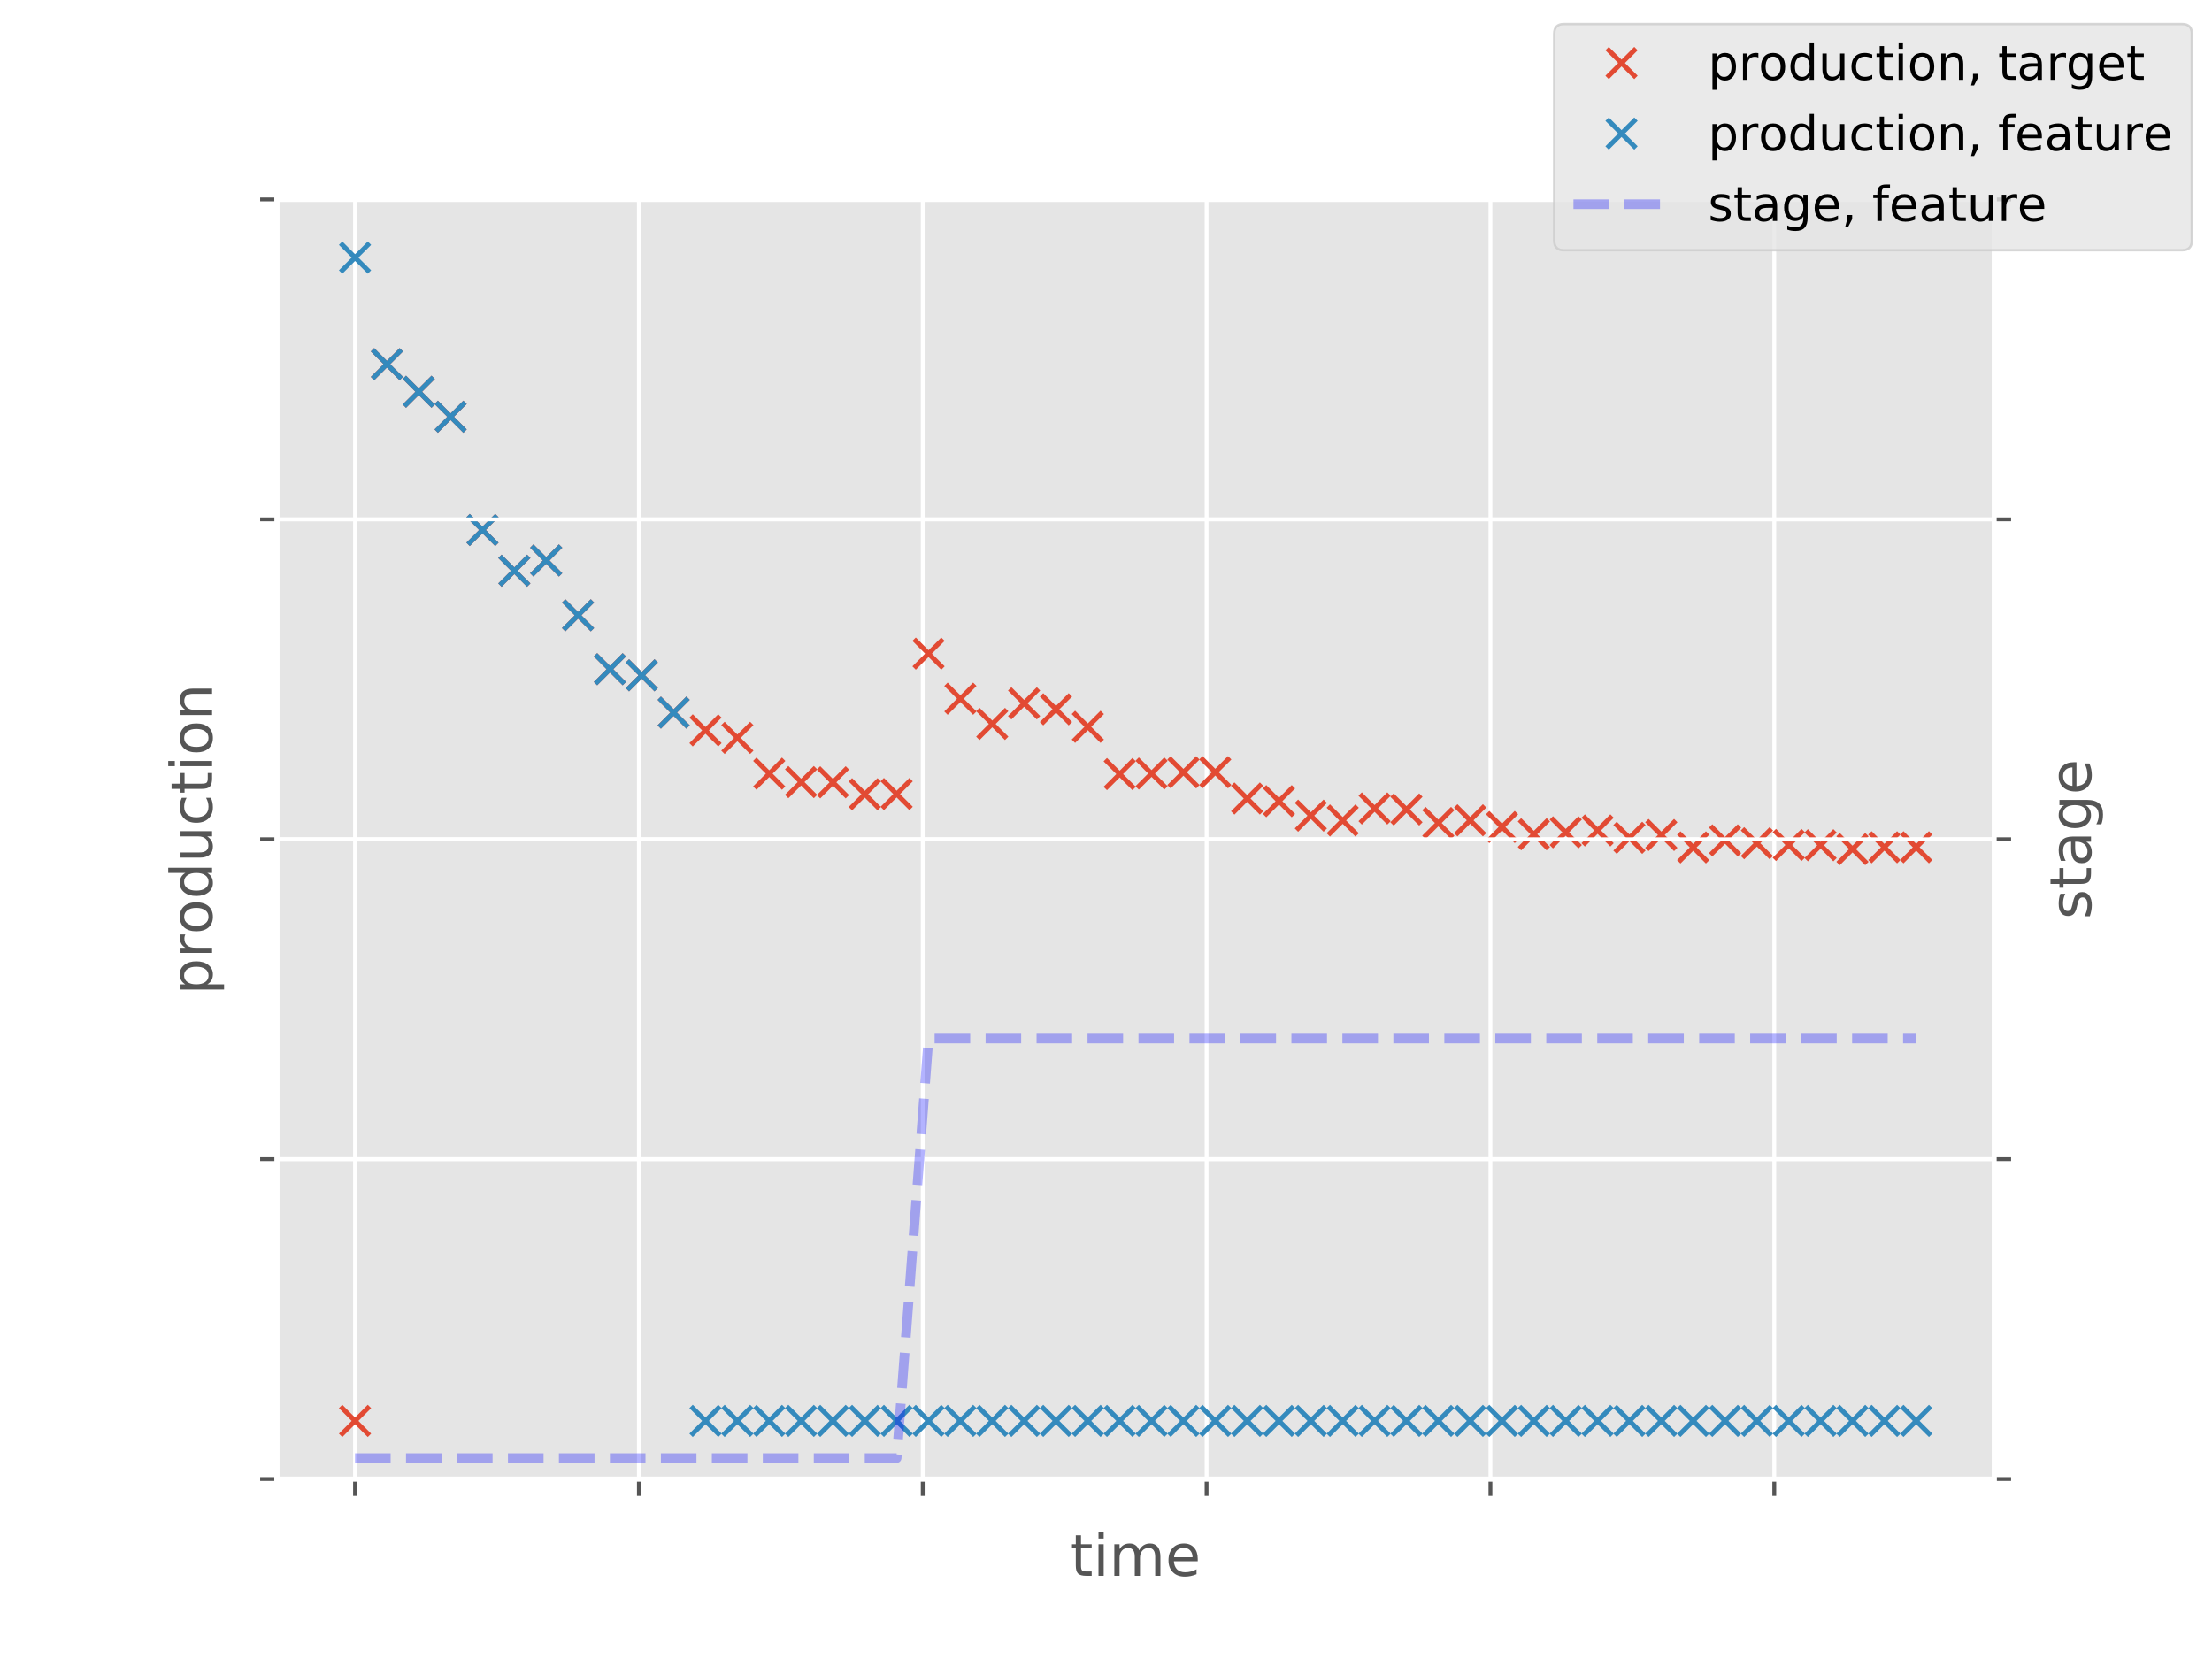 <?xml version="1.0" encoding="utf-8" standalone="no"?>
<!DOCTYPE svg PUBLIC "-//W3C//DTD SVG 1.1//EN"
  "http://www.w3.org/Graphics/SVG/1.1/DTD/svg11.dtd">
<!-- Created with matplotlib (http://matplotlib.org/) -->
<svg height="345pt" version="1.1" viewBox="0 0 460 345" width="460pt" xmlns="http://www.w3.org/2000/svg" xmlns:xlink="http://www.w3.org/1999/xlink">
 <defs>
  <style type="text/css">
*{stroke-linecap:butt;stroke-linejoin:round;}
  </style>
 </defs>
 <g id="figure_1">
  <g id="patch_1">
   <path d="M 0 345.6 
L 460.8 345.6 
L 460.8 0 
L 0 0 
z
" style="fill:#ffffff;"/>
  </g>
  <g id="axes_1">
   <g id="patch_2">
    <path d="M 57.6 307.584 
L 414.72 307.584 
L 414.72 41.472 
L 57.6 41.472 
z
" style="fill:#e5e5e5;"/>
   </g>
   <g id="matplotlib.axis_1">
    <g id="xtick_1">
     <g id="line2d_1">
      <path clip-path="url(#pc0f802e4c7)" d="M 73.833 307.584 
L 73.833 41.472 
" style="fill:none;stroke:#ffffff;stroke-linecap:square;stroke-width:0.8;"/>
     </g>
     <g id="line2d_2">
      <defs>
       <path d="M 0 0 
L 0 3.5 
" id="m95719d1784" style="stroke:#555555;stroke-width:0.8;"/>
      </defs>
      <g>
       <use style="fill:#555555;stroke:#555555;stroke-width:0.8;" x="73.833" xlink:href="#m95719d1784" y="307.584"/>
      </g>
     </g>
    </g>
    <g id="xtick_2">
     <g id="line2d_3">
      <path clip-path="url(#pc0f802e4c7)" d="M 132.861 307.584 
L 132.861 41.472 
" style="fill:none;stroke:#ffffff;stroke-linecap:square;stroke-width:0.8;"/>
     </g>
     <g id="line2d_4">
      <g>
       <use style="fill:#555555;stroke:#555555;stroke-width:0.8;" x="132.861" xlink:href="#m95719d1784" y="307.584"/>
      </g>
     </g>
    </g>
    <g id="xtick_3">
     <g id="line2d_5">
      <path clip-path="url(#pc0f802e4c7)" d="M 191.889 307.584 
L 191.889 41.472 
" style="fill:none;stroke:#ffffff;stroke-linecap:square;stroke-width:0.8;"/>
     </g>
     <g id="line2d_6">
      <g>
       <use style="fill:#555555;stroke:#555555;stroke-width:0.8;" x="191.889" xlink:href="#m95719d1784" y="307.584"/>
      </g>
     </g>
    </g>
    <g id="xtick_4">
     <g id="line2d_7">
      <path clip-path="url(#pc0f802e4c7)" d="M 250.917 307.584 
L 250.917 41.472 
" style="fill:none;stroke:#ffffff;stroke-linecap:square;stroke-width:0.8;"/>
     </g>
     <g id="line2d_8">
      <g>
       <use style="fill:#555555;stroke:#555555;stroke-width:0.8;" x="250.917" xlink:href="#m95719d1784" y="307.584"/>
      </g>
     </g>
    </g>
    <g id="xtick_5">
     <g id="line2d_9">
      <path clip-path="url(#pc0f802e4c7)" d="M 309.945 307.584 
L 309.945 41.472 
" style="fill:none;stroke:#ffffff;stroke-linecap:square;stroke-width:0.8;"/>
     </g>
     <g id="line2d_10">
      <g>
       <use style="fill:#555555;stroke:#555555;stroke-width:0.8;" x="309.945" xlink:href="#m95719d1784" y="307.584"/>
      </g>
     </g>
    </g>
    <g id="xtick_6">
     <g id="line2d_11">
      <path clip-path="url(#pc0f802e4c7)" d="M 368.973 307.584 
L 368.973 41.472 
" style="fill:none;stroke:#ffffff;stroke-linecap:square;stroke-width:0.8;"/>
     </g>
     <g id="line2d_12">
      <g>
       <use style="fill:#555555;stroke:#555555;stroke-width:0.8;" x="368.973" xlink:href="#m95719d1784" y="307.584"/>
      </g>
     </g>
    </g>
    <g id="text_1">
     <!-- time -->
     <defs>
      <path d="M 18.312 70.219 
L 18.312 54.688 
L 36.812 54.688 
L 36.812 47.703 
L 18.312 47.703 
L 18.312 18.016 
Q 18.312 11.328 20.141 9.422 
Q 21.969 7.516 27.594 7.516 
L 36.812 7.516 
L 36.812 0 
L 27.594 0 
Q 17.188 0 13.234 3.875 
Q 9.281 7.766 9.281 18.016 
L 9.281 47.703 
L 2.688 47.703 
L 2.688 54.688 
L 9.281 54.688 
L 9.281 70.219 
z
" id="DejaVuSans-74"/>
      <path d="M 9.422 54.688 
L 18.406 54.688 
L 18.406 0 
L 9.422 0 
z
M 9.422 75.984 
L 18.406 75.984 
L 18.406 64.594 
L 9.422 64.594 
z
" id="DejaVuSans-69"/>
      <path d="M 52 44.188 
Q 55.375 50.25 60.062 53.125 
Q 64.75 56 71.094 56 
Q 79.641 56 84.281 50.016 
Q 88.922 44.047 88.922 33.016 
L 88.922 0 
L 79.891 0 
L 79.891 32.719 
Q 79.891 40.578 77.094 44.375 
Q 74.312 48.188 68.609 48.188 
Q 61.625 48.188 57.562 43.547 
Q 53.516 38.922 53.516 30.906 
L 53.516 0 
L 44.484 0 
L 44.484 32.719 
Q 44.484 40.625 41.703 44.406 
Q 38.922 48.188 33.109 48.188 
Q 26.219 48.188 22.156 43.531 
Q 18.109 38.875 18.109 30.906 
L 18.109 0 
L 9.078 0 
L 9.078 54.688 
L 18.109 54.688 
L 18.109 46.188 
Q 21.188 51.219 25.484 53.609 
Q 29.781 56 35.688 56 
Q 41.656 56 45.828 52.969 
Q 50 49.953 52 44.188 
z
" id="DejaVuSans-6d"/>
      <path d="M 56.203 29.594 
L 56.203 25.203 
L 14.891 25.203 
Q 15.484 15.922 20.484 11.062 
Q 25.484 6.203 34.422 6.203 
Q 39.594 6.203 44.453 7.469 
Q 49.312 8.734 54.109 11.281 
L 54.109 2.781 
Q 49.266 0.734 44.188 -0.344 
Q 39.109 -1.422 33.891 -1.422 
Q 20.797 -1.422 13.156 6.188 
Q 5.516 13.812 5.516 26.812 
Q 5.516 40.234 12.766 48.109 
Q 20.016 56 32.328 56 
Q 43.359 56 49.781 48.891 
Q 56.203 41.797 56.203 29.594 
z
M 47.219 32.234 
Q 47.125 39.594 43.094 43.984 
Q 39.062 48.391 32.422 48.391 
Q 24.906 48.391 20.391 44.141 
Q 15.875 39.891 15.188 32.172 
z
" id="DejaVuSans-65"/>
     </defs>
     <g style="fill:#555555;" transform="translate(222.605 327.702)scale(0.12 -0.12)">
      <use xlink:href="#DejaVuSans-74"/>
      <use x="39.209" xlink:href="#DejaVuSans-69"/>
      <use x="66.992" xlink:href="#DejaVuSans-6d"/>
      <use x="164.404" xlink:href="#DejaVuSans-65"/>
     </g>
    </g>
   </g>
   <g id="matplotlib.axis_2">
    <g id="ytick_1">
     <g id="line2d_13">
      <path clip-path="url(#pc0f802e4c7)" d="M 57.6 307.584 
L 414.72 307.584 
" style="fill:none;stroke:#ffffff;stroke-linecap:square;stroke-width:0.8;"/>
     </g>
     <g id="line2d_14">
      <defs>
       <path d="M 0 0 
L -3.5 0 
" id="mdbc7ddae09" style="stroke:#555555;stroke-width:0.8;"/>
      </defs>
      <g>
       <use style="fill:#555555;stroke:#555555;stroke-width:0.8;" x="57.6" xlink:href="#mdbc7ddae09" y="307.584"/>
      </g>
     </g>
    </g>
    <g id="ytick_2">
     <g id="line2d_15">
      <path clip-path="url(#pc0f802e4c7)" d="M 57.6 241.056 
L 414.72 241.056 
" style="fill:none;stroke:#ffffff;stroke-linecap:square;stroke-width:0.8;"/>
     </g>
     <g id="line2d_16">
      <g>
       <use style="fill:#555555;stroke:#555555;stroke-width:0.8;" x="57.6" xlink:href="#mdbc7ddae09" y="241.056"/>
      </g>
     </g>
    </g>
    <g id="ytick_3">
     <g id="line2d_17">
      <path clip-path="url(#pc0f802e4c7)" d="M 57.6 174.528 
L 414.72 174.528 
" style="fill:none;stroke:#ffffff;stroke-linecap:square;stroke-width:0.8;"/>
     </g>
     <g id="line2d_18">
      <g>
       <use style="fill:#555555;stroke:#555555;stroke-width:0.8;" x="57.6" xlink:href="#mdbc7ddae09" y="174.528"/>
      </g>
     </g>
    </g>
    <g id="ytick_4">
     <g id="line2d_19">
      <path clip-path="url(#pc0f802e4c7)" d="M 57.6 108 
L 414.72 108 
" style="fill:none;stroke:#ffffff;stroke-linecap:square;stroke-width:0.8;"/>
     </g>
     <g id="line2d_20">
      <g>
       <use style="fill:#555555;stroke:#555555;stroke-width:0.8;" x="57.6" xlink:href="#mdbc7ddae09" y="108"/>
      </g>
     </g>
    </g>
    <g id="ytick_5">
     <g id="line2d_21">
      <path clip-path="url(#pc0f802e4c7)" d="M 57.6 41.472 
L 414.72 41.472 
" style="fill:none;stroke:#ffffff;stroke-linecap:square;stroke-width:0.8;"/>
     </g>
     <g id="line2d_22">
      <g>
       <use style="fill:#555555;stroke:#555555;stroke-width:0.8;" x="57.6" xlink:href="#mdbc7ddae09" y="41.472"/>
      </g>
     </g>
    </g>
    <g id="text_2">
     <!-- production -->
     <defs>
      <path d="M 18.109 8.203 
L 18.109 -20.797 
L 9.078 -20.797 
L 9.078 54.688 
L 18.109 54.688 
L 18.109 46.391 
Q 20.953 51.266 25.266 53.625 
Q 29.594 56 35.594 56 
Q 45.562 56 51.781 48.094 
Q 58.016 40.188 58.016 27.297 
Q 58.016 14.406 51.781 6.484 
Q 45.562 -1.422 35.594 -1.422 
Q 29.594 -1.422 25.266 0.953 
Q 20.953 3.328 18.109 8.203 
z
M 48.688 27.297 
Q 48.688 37.203 44.609 42.844 
Q 40.531 48.484 33.406 48.484 
Q 26.266 48.484 22.188 42.844 
Q 18.109 37.203 18.109 27.297 
Q 18.109 17.391 22.188 11.75 
Q 26.266 6.109 33.406 6.109 
Q 40.531 6.109 44.609 11.75 
Q 48.688 17.391 48.688 27.297 
z
" id="DejaVuSans-70"/>
      <path d="M 41.109 46.297 
Q 39.594 47.172 37.812 47.578 
Q 36.031 48 33.891 48 
Q 26.266 48 22.188 43.047 
Q 18.109 38.094 18.109 28.812 
L 18.109 0 
L 9.078 0 
L 9.078 54.688 
L 18.109 54.688 
L 18.109 46.188 
Q 20.953 51.172 25.484 53.578 
Q 30.031 56 36.531 56 
Q 37.453 56 38.578 55.875 
Q 39.703 55.766 41.062 55.516 
z
" id="DejaVuSans-72"/>
      <path d="M 30.609 48.391 
Q 23.391 48.391 19.188 42.75 
Q 14.984 37.109 14.984 27.297 
Q 14.984 17.484 19.156 11.844 
Q 23.344 6.203 30.609 6.203 
Q 37.797 6.203 41.984 11.859 
Q 46.188 17.531 46.188 27.297 
Q 46.188 37.016 41.984 42.703 
Q 37.797 48.391 30.609 48.391 
z
M 30.609 56 
Q 42.328 56 49.016 48.375 
Q 55.719 40.766 55.719 27.297 
Q 55.719 13.875 49.016 6.219 
Q 42.328 -1.422 30.609 -1.422 
Q 18.844 -1.422 12.172 6.219 
Q 5.516 13.875 5.516 27.297 
Q 5.516 40.766 12.172 48.375 
Q 18.844 56 30.609 56 
z
" id="DejaVuSans-6f"/>
      <path d="M 45.406 46.391 
L 45.406 75.984 
L 54.391 75.984 
L 54.391 0 
L 45.406 0 
L 45.406 8.203 
Q 42.578 3.328 38.25 0.953 
Q 33.938 -1.422 27.875 -1.422 
Q 17.969 -1.422 11.734 6.484 
Q 5.516 14.406 5.516 27.297 
Q 5.516 40.188 11.734 48.094 
Q 17.969 56 27.875 56 
Q 33.938 56 38.25 53.625 
Q 42.578 51.266 45.406 46.391 
z
M 14.797 27.297 
Q 14.797 17.391 18.875 11.75 
Q 22.953 6.109 30.078 6.109 
Q 37.203 6.109 41.297 11.75 
Q 45.406 17.391 45.406 27.297 
Q 45.406 37.203 41.297 42.844 
Q 37.203 48.484 30.078 48.484 
Q 22.953 48.484 18.875 42.844 
Q 14.797 37.203 14.797 27.297 
z
" id="DejaVuSans-64"/>
      <path d="M 8.5 21.578 
L 8.5 54.688 
L 17.484 54.688 
L 17.484 21.922 
Q 17.484 14.156 20.5 10.266 
Q 23.531 6.391 29.594 6.391 
Q 36.859 6.391 41.078 11.031 
Q 45.312 15.672 45.312 23.688 
L 45.312 54.688 
L 54.297 54.688 
L 54.297 0 
L 45.312 0 
L 45.312 8.406 
Q 42.047 3.422 37.719 1 
Q 33.406 -1.422 27.688 -1.422 
Q 18.266 -1.422 13.375 4.438 
Q 8.5 10.297 8.5 21.578 
z
M 31.109 56 
z
" id="DejaVuSans-75"/>
      <path d="M 48.781 52.594 
L 48.781 44.188 
Q 44.969 46.297 41.141 47.344 
Q 37.312 48.391 33.406 48.391 
Q 24.656 48.391 19.812 42.844 
Q 14.984 37.312 14.984 27.297 
Q 14.984 17.281 19.812 11.734 
Q 24.656 6.203 33.406 6.203 
Q 37.312 6.203 41.141 7.25 
Q 44.969 8.297 48.781 10.406 
L 48.781 2.094 
Q 45.016 0.344 40.984 -0.531 
Q 36.969 -1.422 32.422 -1.422 
Q 20.062 -1.422 12.781 6.344 
Q 5.516 14.109 5.516 27.297 
Q 5.516 40.672 12.859 48.328 
Q 20.219 56 33.016 56 
Q 37.156 56 41.109 55.141 
Q 45.062 54.297 48.781 52.594 
z
" id="DejaVuSans-63"/>
      <path d="M 54.891 33.016 
L 54.891 0 
L 45.906 0 
L 45.906 32.719 
Q 45.906 40.484 42.875 44.328 
Q 39.844 48.188 33.797 48.188 
Q 26.516 48.188 22.312 43.547 
Q 18.109 38.922 18.109 30.906 
L 18.109 0 
L 9.078 0 
L 9.078 54.688 
L 18.109 54.688 
L 18.109 46.188 
Q 21.344 51.125 25.703 53.562 
Q 30.078 56 35.797 56 
Q 45.219 56 50.047 50.172 
Q 54.891 44.344 54.891 33.016 
z
" id="DejaVuSans-6e"/>
     </defs>
     <g style="fill:#555555;" transform="translate(44.104 206.876)rotate(-90)scale(0.12 -0.12)">
      <use xlink:href="#DejaVuSans-70"/>
      <use x="63.477" xlink:href="#DejaVuSans-72"/>
      <use x="104.559" xlink:href="#DejaVuSans-6f"/>
      <use x="165.74" xlink:href="#DejaVuSans-64"/>
      <use x="229.217" xlink:href="#DejaVuSans-75"/>
      <use x="292.596" xlink:href="#DejaVuSans-63"/>
      <use x="347.576" xlink:href="#DejaVuSans-74"/>
      <use x="386.785" xlink:href="#DejaVuSans-69"/>
      <use x="414.568" xlink:href="#DejaVuSans-6f"/>
      <use x="475.75" xlink:href="#DejaVuSans-6e"/>
     </g>
    </g>
   </g>
   <g id="line2d_23">
    <defs>
     <path d="M -3 3 
L 3 -3 
M -3 -3 
L 3 3 
" id="mb54291e697" style="stroke:#e24a33;"/>
    </defs>
    <g clip-path="url(#pc0f802e4c7)">
     <use style="fill:#e24a33;stroke:#e24a33;" x="73.833" xlink:href="#mb54291e697" y="295.488"/>
     <use style="fill:#e24a33;stroke:#e24a33;" x="80.458" xlink:href="#mb54291e697" y="75.73"/>
     <use style="fill:#e24a33;stroke:#e24a33;" x="87.084" xlink:href="#mb54291e697" y="81.464"/>
     <use style="fill:#e24a33;stroke:#e24a33;" x="93.71" xlink:href="#mb54291e697" y="86.664"/>
     <use style="fill:#e24a33;stroke:#e24a33;" x="100.335" xlink:href="#mb54291e697" y="110.207"/>
     <use style="fill:#e24a33;stroke:#e24a33;" x="106.961" xlink:href="#mb54291e697" y="118.681"/>
     <use style="fill:#e24a33;stroke:#e24a33;" x="113.586" xlink:href="#mb54291e697" y="116.55"/>
     <use style="fill:#e24a33;stroke:#e24a33;" x="120.212" xlink:href="#mb54291e697" y="127.957"/>
     <use style="fill:#e24a33;stroke:#e24a33;" x="126.838" xlink:href="#mb54291e697" y="139.165"/>
     <use style="fill:#e24a33;stroke:#e24a33;" x="133.463" xlink:href="#mb54291e697" y="140.437"/>
     <use style="fill:#e24a33;stroke:#e24a33;" x="140.089" xlink:href="#mb54291e697" y="148.19"/>
     <use style="fill:#e24a33;stroke:#e24a33;" x="146.714" xlink:href="#mb54291e697" y="151.885"/>
     <use style="fill:#e24a33;stroke:#e24a33;" x="153.34" xlink:href="#mb54291e697" y="153.448"/>
     <use style="fill:#e24a33;stroke:#e24a33;" x="159.966" xlink:href="#mb54291e697" y="160.89"/>
     <use style="fill:#e24a33;stroke:#e24a33;" x="166.591" xlink:href="#mb54291e697" y="162.641"/>
     <use style="fill:#e24a33;stroke:#e24a33;" x="173.217" xlink:href="#mb54291e697" y="162.689"/>
     <use style="fill:#e24a33;stroke:#e24a33;" x="179.842" xlink:href="#mb54291e697" y="165.166"/>
     <use style="fill:#e24a33;stroke:#e24a33;" x="186.468" xlink:href="#mb54291e697" y="165.129"/>
     <use style="fill:#e24a33;stroke:#e24a33;" x="193.094" xlink:href="#mb54291e697" y="135.924"/>
     <use style="fill:#e24a33;stroke:#e24a33;" x="199.719" xlink:href="#mb54291e697" y="145.3"/>
     <use style="fill:#e24a33;stroke:#e24a33;" x="206.345" xlink:href="#mb54291e697" y="150.55"/>
     <use style="fill:#e24a33;stroke:#e24a33;" x="212.97" xlink:href="#mb54291e697" y="146.259"/>
     <use style="fill:#e24a33;stroke:#e24a33;" x="219.596" xlink:href="#mb54291e697" y="147.507"/>
     <use style="fill:#e24a33;stroke:#e24a33;" x="226.222" xlink:href="#mb54291e697" y="151.147"/>
     <use style="fill:#e24a33;stroke:#e24a33;" x="232.847" xlink:href="#mb54291e697" y="160.972"/>
     <use style="fill:#e24a33;stroke:#e24a33;" x="239.473" xlink:href="#mb54291e697" y="160.856"/>
     <use style="fill:#e24a33;stroke:#e24a33;" x="246.098" xlink:href="#mb54291e697" y="160.604"/>
     <use style="fill:#e24a33;stroke:#e24a33;" x="252.724" xlink:href="#mb54291e697" y="160.584"/>
     <use style="fill:#e24a33;stroke:#e24a33;" x="259.35" xlink:href="#mb54291e697" y="166.055"/>
     <use style="fill:#e24a33;stroke:#e24a33;" x="265.975" xlink:href="#mb54291e697" y="166.612"/>
     <use style="fill:#e24a33;stroke:#e24a33;" x="272.601" xlink:href="#mb54291e697" y="169.623"/>
     <use style="fill:#e24a33;stroke:#e24a33;" x="279.226" xlink:href="#mb54291e697" y="170.621"/>
     <use style="fill:#e24a33;stroke:#e24a33;" x="285.852" xlink:href="#mb54291e697" y="168.125"/>
     <use style="fill:#e24a33;stroke:#e24a33;" x="292.478" xlink:href="#mb54291e697" y="168.342"/>
     <use style="fill:#e24a33;stroke:#e24a33;" x="299.103" xlink:href="#mb54291e697" y="171.145"/>
     <use style="fill:#e24a33;stroke:#e24a33;" x="305.729" xlink:href="#mb54291e697" y="170.588"/>
     <use style="fill:#e24a33;stroke:#e24a33;" x="312.354" xlink:href="#mb54291e697" y="171.978"/>
     <use style="fill:#e24a33;stroke:#e24a33;" x="318.98" xlink:href="#mb54291e697" y="173.483"/>
     <use style="fill:#e24a33;stroke:#e24a33;" x="325.606" xlink:href="#mb54291e697" y="173.086"/>
     <use style="fill:#e24a33;stroke:#e24a33;" x="332.231" xlink:href="#mb54291e697" y="172.696"/>
     <use style="fill:#e24a33;stroke:#e24a33;" x="338.857" xlink:href="#mb54291e697" y="174.229"/>
     <use style="fill:#e24a33;stroke:#e24a33;" x="345.482" xlink:href="#mb54291e697" y="173.643"/>
     <use style="fill:#e24a33;stroke:#e24a33;" x="352.108" xlink:href="#mb54291e697" y="176.223"/>
     <use style="fill:#e24a33;stroke:#e24a33;" x="358.734" xlink:href="#mb54291e697" y="174.759"/>
     <use style="fill:#e24a33;stroke:#e24a33;" x="365.359" xlink:href="#mb54291e697" y="175.352"/>
     <use style="fill:#e24a33;stroke:#e24a33;" x="371.985" xlink:href="#mb54291e697" y="175.72"/>
     <use style="fill:#e24a33;stroke:#e24a33;" x="378.61" xlink:href="#mb54291e697" y="175.776"/>
     <use style="fill:#e24a33;stroke:#e24a33;" x="385.236" xlink:href="#mb54291e697" y="176.57"/>
     <use style="fill:#e24a33;stroke:#e24a33;" x="391.862" xlink:href="#mb54291e697" y="176.199"/>
     <use style="fill:#e24a33;stroke:#e24a33;" x="398.487" xlink:href="#mb54291e697" y="176.197"/>
    </g>
   </g>
   <g id="line2d_24">
    <defs>
     <path d="M -3 3 
L 3 -3 
M -3 -3 
L 3 3 
" id="m18166efd0e" style="stroke:#348abd;"/>
    </defs>
    <g clip-path="url(#pc0f802e4c7)">
     <use style="fill:#348abd;stroke:#348abd;" x="73.833" xlink:href="#m18166efd0e" y="53.568"/>
     <use style="fill:#348abd;stroke:#348abd;" x="80.458" xlink:href="#m18166efd0e" y="75.73"/>
     <use style="fill:#348abd;stroke:#348abd;" x="87.084" xlink:href="#m18166efd0e" y="81.464"/>
     <use style="fill:#348abd;stroke:#348abd;" x="93.71" xlink:href="#m18166efd0e" y="86.664"/>
     <use style="fill:#348abd;stroke:#348abd;" x="100.335" xlink:href="#m18166efd0e" y="110.207"/>
     <use style="fill:#348abd;stroke:#348abd;" x="106.961" xlink:href="#m18166efd0e" y="118.681"/>
     <use style="fill:#348abd;stroke:#348abd;" x="113.586" xlink:href="#m18166efd0e" y="116.55"/>
     <use style="fill:#348abd;stroke:#348abd;" x="120.212" xlink:href="#m18166efd0e" y="127.957"/>
     <use style="fill:#348abd;stroke:#348abd;" x="126.838" xlink:href="#m18166efd0e" y="139.165"/>
     <use style="fill:#348abd;stroke:#348abd;" x="133.463" xlink:href="#m18166efd0e" y="140.437"/>
     <use style="fill:#348abd;stroke:#348abd;" x="140.089" xlink:href="#m18166efd0e" y="148.19"/>
     <use style="fill:#348abd;stroke:#348abd;" x="146.714" xlink:href="#m18166efd0e" y="295.488"/>
     <use style="fill:#348abd;stroke:#348abd;" x="153.34" xlink:href="#m18166efd0e" y="295.488"/>
     <use style="fill:#348abd;stroke:#348abd;" x="159.966" xlink:href="#m18166efd0e" y="295.488"/>
     <use style="fill:#348abd;stroke:#348abd;" x="166.591" xlink:href="#m18166efd0e" y="295.488"/>
     <use style="fill:#348abd;stroke:#348abd;" x="173.217" xlink:href="#m18166efd0e" y="295.488"/>
     <use style="fill:#348abd;stroke:#348abd;" x="179.842" xlink:href="#m18166efd0e" y="295.488"/>
     <use style="fill:#348abd;stroke:#348abd;" x="186.468" xlink:href="#m18166efd0e" y="295.488"/>
     <use style="fill:#348abd;stroke:#348abd;" x="193.094" xlink:href="#m18166efd0e" y="295.488"/>
     <use style="fill:#348abd;stroke:#348abd;" x="199.719" xlink:href="#m18166efd0e" y="295.488"/>
     <use style="fill:#348abd;stroke:#348abd;" x="206.345" xlink:href="#m18166efd0e" y="295.488"/>
     <use style="fill:#348abd;stroke:#348abd;" x="212.97" xlink:href="#m18166efd0e" y="295.488"/>
     <use style="fill:#348abd;stroke:#348abd;" x="219.596" xlink:href="#m18166efd0e" y="295.488"/>
     <use style="fill:#348abd;stroke:#348abd;" x="226.222" xlink:href="#m18166efd0e" y="295.488"/>
     <use style="fill:#348abd;stroke:#348abd;" x="232.847" xlink:href="#m18166efd0e" y="295.488"/>
     <use style="fill:#348abd;stroke:#348abd;" x="239.473" xlink:href="#m18166efd0e" y="295.488"/>
     <use style="fill:#348abd;stroke:#348abd;" x="246.098" xlink:href="#m18166efd0e" y="295.488"/>
     <use style="fill:#348abd;stroke:#348abd;" x="252.724" xlink:href="#m18166efd0e" y="295.488"/>
     <use style="fill:#348abd;stroke:#348abd;" x="259.35" xlink:href="#m18166efd0e" y="295.488"/>
     <use style="fill:#348abd;stroke:#348abd;" x="265.975" xlink:href="#m18166efd0e" y="295.488"/>
     <use style="fill:#348abd;stroke:#348abd;" x="272.601" xlink:href="#m18166efd0e" y="295.488"/>
     <use style="fill:#348abd;stroke:#348abd;" x="279.226" xlink:href="#m18166efd0e" y="295.488"/>
     <use style="fill:#348abd;stroke:#348abd;" x="285.852" xlink:href="#m18166efd0e" y="295.488"/>
     <use style="fill:#348abd;stroke:#348abd;" x="292.478" xlink:href="#m18166efd0e" y="295.488"/>
     <use style="fill:#348abd;stroke:#348abd;" x="299.103" xlink:href="#m18166efd0e" y="295.488"/>
     <use style="fill:#348abd;stroke:#348abd;" x="305.729" xlink:href="#m18166efd0e" y="295.488"/>
     <use style="fill:#348abd;stroke:#348abd;" x="312.354" xlink:href="#m18166efd0e" y="295.488"/>
     <use style="fill:#348abd;stroke:#348abd;" x="318.98" xlink:href="#m18166efd0e" y="295.488"/>
     <use style="fill:#348abd;stroke:#348abd;" x="325.606" xlink:href="#m18166efd0e" y="295.488"/>
     <use style="fill:#348abd;stroke:#348abd;" x="332.231" xlink:href="#m18166efd0e" y="295.488"/>
     <use style="fill:#348abd;stroke:#348abd;" x="338.857" xlink:href="#m18166efd0e" y="295.488"/>
     <use style="fill:#348abd;stroke:#348abd;" x="345.482" xlink:href="#m18166efd0e" y="295.488"/>
     <use style="fill:#348abd;stroke:#348abd;" x="352.108" xlink:href="#m18166efd0e" y="295.488"/>
     <use style="fill:#348abd;stroke:#348abd;" x="358.734" xlink:href="#m18166efd0e" y="295.488"/>
     <use style="fill:#348abd;stroke:#348abd;" x="365.359" xlink:href="#m18166efd0e" y="295.488"/>
     <use style="fill:#348abd;stroke:#348abd;" x="371.985" xlink:href="#m18166efd0e" y="295.488"/>
     <use style="fill:#348abd;stroke:#348abd;" x="378.61" xlink:href="#m18166efd0e" y="295.488"/>
     <use style="fill:#348abd;stroke:#348abd;" x="385.236" xlink:href="#m18166efd0e" y="295.488"/>
     <use style="fill:#348abd;stroke:#348abd;" x="391.862" xlink:href="#m18166efd0e" y="295.488"/>
     <use style="fill:#348abd;stroke:#348abd;" x="398.487" xlink:href="#m18166efd0e" y="295.488"/>
    </g>
   </g>
   <g id="patch_3">
    <path d="M 57.6 307.584 
L 57.6 41.472 
" style="fill:none;stroke:#ffffff;stroke-linecap:square;stroke-linejoin:miter;"/>
   </g>
   <g id="patch_4">
    <path d="M 414.72 307.584 
L 414.72 41.472 
" style="fill:none;stroke:#ffffff;stroke-linecap:square;stroke-linejoin:miter;"/>
   </g>
   <g id="patch_5">
    <path d="M 57.6 307.584 
L 414.72 307.584 
" style="fill:none;stroke:#ffffff;stroke-linecap:square;stroke-linejoin:miter;"/>
   </g>
   <g id="patch_6">
    <path d="M 57.6 41.472 
L 414.72 41.472 
" style="fill:none;stroke:#ffffff;stroke-linecap:square;stroke-linejoin:miter;"/>
   </g>
  </g>
  <g id="axes_2">
   <g id="matplotlib.axis_3">
    <g id="ytick_6">
     <g id="line2d_25">
      <path clip-path="url(#pc0f802e4c7)" d="M 57.6 307.584 
L 414.72 307.584 
" style="fill:none;stroke:#ffffff;stroke-linecap:square;stroke-width:0.8;"/>
     </g>
     <g id="line2d_26">
      <defs>
       <path d="M 0 0 
L 3.5 0 
" id="mad35f73740" style="stroke:#555555;stroke-width:0.8;"/>
      </defs>
      <g>
       <use style="fill:#555555;stroke:#555555;stroke-width:0.8;" x="414.72" xlink:href="#mad35f73740" y="307.584"/>
      </g>
     </g>
    </g>
    <g id="ytick_7">
     <g id="line2d_27">
      <path clip-path="url(#pc0f802e4c7)" d="M 57.6 241.056 
L 414.72 241.056 
" style="fill:none;stroke:#ffffff;stroke-linecap:square;stroke-width:0.8;"/>
     </g>
     <g id="line2d_28">
      <g>
       <use style="fill:#555555;stroke:#555555;stroke-width:0.8;" x="414.72" xlink:href="#mad35f73740" y="241.056"/>
      </g>
     </g>
    </g>
    <g id="ytick_8">
     <g id="line2d_29">
      <path clip-path="url(#pc0f802e4c7)" d="M 57.6 174.528 
L 414.72 174.528 
" style="fill:none;stroke:#ffffff;stroke-linecap:square;stroke-width:0.8;"/>
     </g>
     <g id="line2d_30">
      <g>
       <use style="fill:#555555;stroke:#555555;stroke-width:0.8;" x="414.72" xlink:href="#mad35f73740" y="174.528"/>
      </g>
     </g>
    </g>
    <g id="ytick_9">
     <g id="line2d_31">
      <path clip-path="url(#pc0f802e4c7)" d="M 57.6 108 
L 414.72 108 
" style="fill:none;stroke:#ffffff;stroke-linecap:square;stroke-width:0.8;"/>
     </g>
     <g id="line2d_32">
      <g>
       <use style="fill:#555555;stroke:#555555;stroke-width:0.8;" x="414.72" xlink:href="#mad35f73740" y="108"/>
      </g>
     </g>
    </g>
    <g id="ytick_10">
     <g id="line2d_33">
      <path clip-path="url(#pc0f802e4c7)" d="M 57.6 41.472 
L 414.72 41.472 
" style="fill:none;stroke:#ffffff;stroke-linecap:square;stroke-width:0.8;"/>
     </g>
     <g id="line2d_34">
      <g>
       <use style="fill:#555555;stroke:#555555;stroke-width:0.8;" x="414.72" xlink:href="#mad35f73740" y="41.472"/>
      </g>
     </g>
    </g>
    <g id="text_3">
     <!-- stage -->
     <defs>
      <path d="M 44.281 53.078 
L 44.281 44.578 
Q 40.484 46.531 36.375 47.5 
Q 32.281 48.484 27.875 48.484 
Q 21.188 48.484 17.844 46.438 
Q 14.5 44.391 14.5 40.281 
Q 14.5 37.156 16.891 35.375 
Q 19.281 33.594 26.516 31.984 
L 29.594 31.297 
Q 39.156 29.25 43.188 25.516 
Q 47.219 21.781 47.219 15.094 
Q 47.219 7.469 41.188 3.016 
Q 35.156 -1.422 24.609 -1.422 
Q 20.219 -1.422 15.453 -0.562 
Q 10.688 0.297 5.422 2 
L 5.422 11.281 
Q 10.406 8.688 15.234 7.391 
Q 20.062 6.109 24.812 6.109 
Q 31.156 6.109 34.562 8.281 
Q 37.984 10.453 37.984 14.406 
Q 37.984 18.062 35.516 20.016 
Q 33.062 21.969 24.703 23.781 
L 21.578 24.516 
Q 13.234 26.266 9.516 29.906 
Q 5.812 33.547 5.812 39.891 
Q 5.812 47.609 11.281 51.797 
Q 16.75 56 26.812 56 
Q 31.781 56 36.172 55.266 
Q 40.578 54.547 44.281 53.078 
z
" id="DejaVuSans-73"/>
      <path d="M 34.281 27.484 
Q 23.391 27.484 19.188 25 
Q 14.984 22.516 14.984 16.5 
Q 14.984 11.719 18.141 8.906 
Q 21.297 6.109 26.703 6.109 
Q 34.188 6.109 38.703 11.406 
Q 43.219 16.703 43.219 25.484 
L 43.219 27.484 
z
M 52.203 31.203 
L 52.203 0 
L 43.219 0 
L 43.219 8.297 
Q 40.141 3.328 35.547 0.953 
Q 30.953 -1.422 24.312 -1.422 
Q 15.922 -1.422 10.953 3.297 
Q 6 8.016 6 15.922 
Q 6 25.141 12.172 29.828 
Q 18.359 34.516 30.609 34.516 
L 43.219 34.516 
L 43.219 35.406 
Q 43.219 41.609 39.141 45 
Q 35.062 48.391 27.688 48.391 
Q 23 48.391 18.547 47.266 
Q 14.109 46.141 10.016 43.891 
L 10.016 52.203 
Q 14.938 54.109 19.578 55.047 
Q 24.219 56 28.609 56 
Q 40.484 56 46.344 49.844 
Q 52.203 43.703 52.203 31.203 
z
" id="DejaVuSans-61"/>
      <path d="M 45.406 27.984 
Q 45.406 37.75 41.375 43.109 
Q 37.359 48.484 30.078 48.484 
Q 22.859 48.484 18.828 43.109 
Q 14.797 37.75 14.797 27.984 
Q 14.797 18.266 18.828 12.891 
Q 22.859 7.516 30.078 7.516 
Q 37.359 7.516 41.375 12.891 
Q 45.406 18.266 45.406 27.984 
z
M 54.391 6.781 
Q 54.391 -7.172 48.188 -13.984 
Q 42 -20.797 29.203 -20.797 
Q 24.469 -20.797 20.266 -20.094 
Q 16.062 -19.391 12.109 -17.922 
L 12.109 -9.188 
Q 16.062 -11.328 19.922 -12.344 
Q 23.781 -13.375 27.781 -13.375 
Q 36.625 -13.375 41.016 -8.766 
Q 45.406 -4.156 45.406 5.172 
L 45.406 9.625 
Q 42.625 4.781 38.281 2.391 
Q 33.938 0 27.875 0 
Q 17.828 0 11.672 7.656 
Q 5.516 15.328 5.516 27.984 
Q 5.516 40.672 11.672 48.328 
Q 17.828 56 27.875 56 
Q 33.938 56 38.281 53.609 
Q 42.625 51.219 45.406 46.391 
L 45.406 54.688 
L 54.391 54.688 
z
" id="DejaVuSans-67"/>
     </defs>
     <g style="fill:#555555;" transform="translate(434.838 191.184)rotate(-90)scale(0.12 -0.12)">
      <use xlink:href="#DejaVuSans-73"/>
      <use x="52.1" xlink:href="#DejaVuSans-74"/>
      <use x="91.309" xlink:href="#DejaVuSans-61"/>
      <use x="152.588" xlink:href="#DejaVuSans-67"/>
      <use x="216.064" xlink:href="#DejaVuSans-65"/>
     </g>
    </g>
   </g>
   <g id="line2d_35">
    <path clip-path="url(#pc0f802e4c7)" d="M 73.833 303.222 
L 80.458 303.222 
L 87.084 303.222 
L 93.71 303.222 
L 100.335 303.222 
L 106.961 303.222 
L 113.586 303.222 
L 120.212 303.222 
L 126.838 303.222 
L 133.463 303.222 
L 140.089 303.222 
L 146.714 303.222 
L 153.34 303.222 
L 159.966 303.222 
L 166.591 303.222 
L 173.217 303.222 
L 179.842 303.222 
L 186.468 303.222 
L 193.094 215.972 
L 199.719 215.972 
L 206.345 215.972 
L 212.97 215.972 
L 219.596 215.972 
L 226.222 215.972 
L 232.847 215.972 
L 239.473 215.972 
L 246.098 215.972 
L 252.724 215.972 
L 259.35 215.972 
L 265.975 215.972 
L 272.601 215.972 
L 279.226 215.972 
L 285.852 215.972 
L 292.478 215.972 
L 299.103 215.972 
L 305.729 215.972 
L 312.354 215.972 
L 318.98 215.972 
L 325.606 215.972 
L 332.231 215.972 
L 338.857 215.972 
L 345.482 215.972 
L 352.108 215.972 
L 358.734 215.972 
L 365.359 215.972 
L 371.985 215.972 
L 378.61 215.972 
L 385.236 215.972 
L 391.862 215.972 
L 398.487 215.972 
" style="fill:none;opacity:0.3;stroke:#0000ff;stroke-dasharray:7.4,3.2;stroke-dashoffset:0;stroke-width:2;"/>
   </g>
   <g id="patch_7">
    <path d="M 57.6 307.584 
L 57.6 41.472 
" style="fill:none;stroke:#ffffff;stroke-linecap:square;stroke-linejoin:miter;"/>
   </g>
   <g id="patch_8">
    <path d="M 414.72 307.584 
L 414.72 41.472 
" style="fill:none;stroke:#ffffff;stroke-linecap:square;stroke-linejoin:miter;"/>
   </g>
   <g id="patch_9">
    <path d="M 57.6 307.584 
L 414.72 307.584 
" style="fill:none;stroke:#ffffff;stroke-linecap:square;stroke-linejoin:miter;"/>
   </g>
   <g id="patch_10">
    <path d="M 57.6 41.472 
L 414.72 41.472 
" style="fill:none;stroke:#ffffff;stroke-linecap:square;stroke-linejoin:miter;"/>
   </g>
  </g>
  <g id="legend_1">
   <g id="patch_11">
    <path d="M 325.209 52.034 
L 453.8 52.034 
Q 455.8 52.034 455.8 50.034 
L 455.8 7 
Q 455.8 5 453.8 5 
L 325.209 5 
Q 323.209 5 323.209 7 
L 323.209 50.034 
Q 323.209 52.034 325.209 52.034 
z
" style="fill:#e5e5e5;opacity:0.8;stroke:#cccccc;stroke-linejoin:miter;stroke-width:0.5;"/>
   </g>
   <g id="line2d_36"/>
   <g id="line2d_37">
    <g>
     <use style="fill:#e24a33;stroke:#e24a33;" x="337.209" xlink:href="#mb54291e697" y="13.098"/>
    </g>
   </g>
   <g id="text_4">
    <!-- production, target -->
    <defs>
     <path d="M 11.719 12.406 
L 22.016 12.406 
L 22.016 4 
L 14.016 -11.625 
L 7.719 -11.625 
L 11.719 4 
z
" id="DejaVuSans-2c"/>
     <path id="DejaVuSans-20"/>
    </defs>
    <g transform="translate(355.209 16.598)scale(0.1 -0.1)">
     <use xlink:href="#DejaVuSans-70"/>
     <use x="63.477" xlink:href="#DejaVuSans-72"/>
     <use x="104.559" xlink:href="#DejaVuSans-6f"/>
     <use x="165.74" xlink:href="#DejaVuSans-64"/>
     <use x="229.217" xlink:href="#DejaVuSans-75"/>
     <use x="292.596" xlink:href="#DejaVuSans-63"/>
     <use x="347.576" xlink:href="#DejaVuSans-74"/>
     <use x="386.785" xlink:href="#DejaVuSans-69"/>
     <use x="414.568" xlink:href="#DejaVuSans-6f"/>
     <use x="475.75" xlink:href="#DejaVuSans-6e"/>
     <use x="539.129" xlink:href="#DejaVuSans-2c"/>
     <use x="570.916" xlink:href="#DejaVuSans-20"/>
     <use x="602.703" xlink:href="#DejaVuSans-74"/>
     <use x="641.912" xlink:href="#DejaVuSans-61"/>
     <use x="703.191" xlink:href="#DejaVuSans-72"/>
     <use x="744.289" xlink:href="#DejaVuSans-67"/>
     <use x="807.766" xlink:href="#DejaVuSans-65"/>
     <use x="869.289" xlink:href="#DejaVuSans-74"/>
    </g>
   </g>
   <g id="line2d_38"/>
   <g id="line2d_39">
    <g>
     <use style="fill:#348abd;stroke:#348abd;" x="337.209" xlink:href="#m18166efd0e" y="27.777"/>
    </g>
   </g>
   <g id="text_5">
    <!-- production, feature -->
    <defs>
     <path d="M 37.109 75.984 
L 37.109 68.5 
L 28.516 68.5 
Q 23.688 68.5 21.797 66.547 
Q 19.922 64.594 19.922 59.516 
L 19.922 54.688 
L 34.719 54.688 
L 34.719 47.703 
L 19.922 47.703 
L 19.922 0 
L 10.891 0 
L 10.891 47.703 
L 2.297 47.703 
L 2.297 54.688 
L 10.891 54.688 
L 10.891 58.5 
Q 10.891 67.625 15.141 71.797 
Q 19.391 75.984 28.609 75.984 
z
" id="DejaVuSans-66"/>
    </defs>
    <g transform="translate(355.209 31.277)scale(0.1 -0.1)">
     <use xlink:href="#DejaVuSans-70"/>
     <use x="63.477" xlink:href="#DejaVuSans-72"/>
     <use x="104.559" xlink:href="#DejaVuSans-6f"/>
     <use x="165.74" xlink:href="#DejaVuSans-64"/>
     <use x="229.217" xlink:href="#DejaVuSans-75"/>
     <use x="292.596" xlink:href="#DejaVuSans-63"/>
     <use x="347.576" xlink:href="#DejaVuSans-74"/>
     <use x="386.785" xlink:href="#DejaVuSans-69"/>
     <use x="414.568" xlink:href="#DejaVuSans-6f"/>
     <use x="475.75" xlink:href="#DejaVuSans-6e"/>
     <use x="539.129" xlink:href="#DejaVuSans-2c"/>
     <use x="570.916" xlink:href="#DejaVuSans-20"/>
     <use x="602.703" xlink:href="#DejaVuSans-66"/>
     <use x="637.908" xlink:href="#DejaVuSans-65"/>
     <use x="699.432" xlink:href="#DejaVuSans-61"/>
     <use x="760.711" xlink:href="#DejaVuSans-74"/>
     <use x="799.92" xlink:href="#DejaVuSans-75"/>
     <use x="863.299" xlink:href="#DejaVuSans-72"/>
     <use x="904.381" xlink:href="#DejaVuSans-65"/>
    </g>
   </g>
   <g id="line2d_40">
    <path d="M 327.209 42.455 
L 347.209 42.455 
" style="fill:none;opacity:0.3;stroke:#0000ff;stroke-dasharray:7.4,3.2;stroke-dashoffset:0;stroke-width:2;"/>
   </g>
   <g id="line2d_41"/>
   <g id="text_6">
    <!-- stage, feature -->
    <g transform="translate(355.209 45.955)scale(0.1 -0.1)">
     <use xlink:href="#DejaVuSans-73"/>
     <use x="52.1" xlink:href="#DejaVuSans-74"/>
     <use x="91.309" xlink:href="#DejaVuSans-61"/>
     <use x="152.588" xlink:href="#DejaVuSans-67"/>
     <use x="216.064" xlink:href="#DejaVuSans-65"/>
     <use x="277.588" xlink:href="#DejaVuSans-2c"/>
     <use x="309.375" xlink:href="#DejaVuSans-20"/>
     <use x="341.162" xlink:href="#DejaVuSans-66"/>
     <use x="376.367" xlink:href="#DejaVuSans-65"/>
     <use x="437.891" xlink:href="#DejaVuSans-61"/>
     <use x="499.17" xlink:href="#DejaVuSans-74"/>
     <use x="538.379" xlink:href="#DejaVuSans-75"/>
     <use x="601.758" xlink:href="#DejaVuSans-72"/>
     <use x="642.84" xlink:href="#DejaVuSans-65"/>
    </g>
   </g>
  </g>
 </g>
 <defs>
  <clipPath id="pc0f802e4c7">
   <rect height="266.112" width="357.12" x="57.6" y="41.472"/>
  </clipPath>
 </defs>
</svg>
